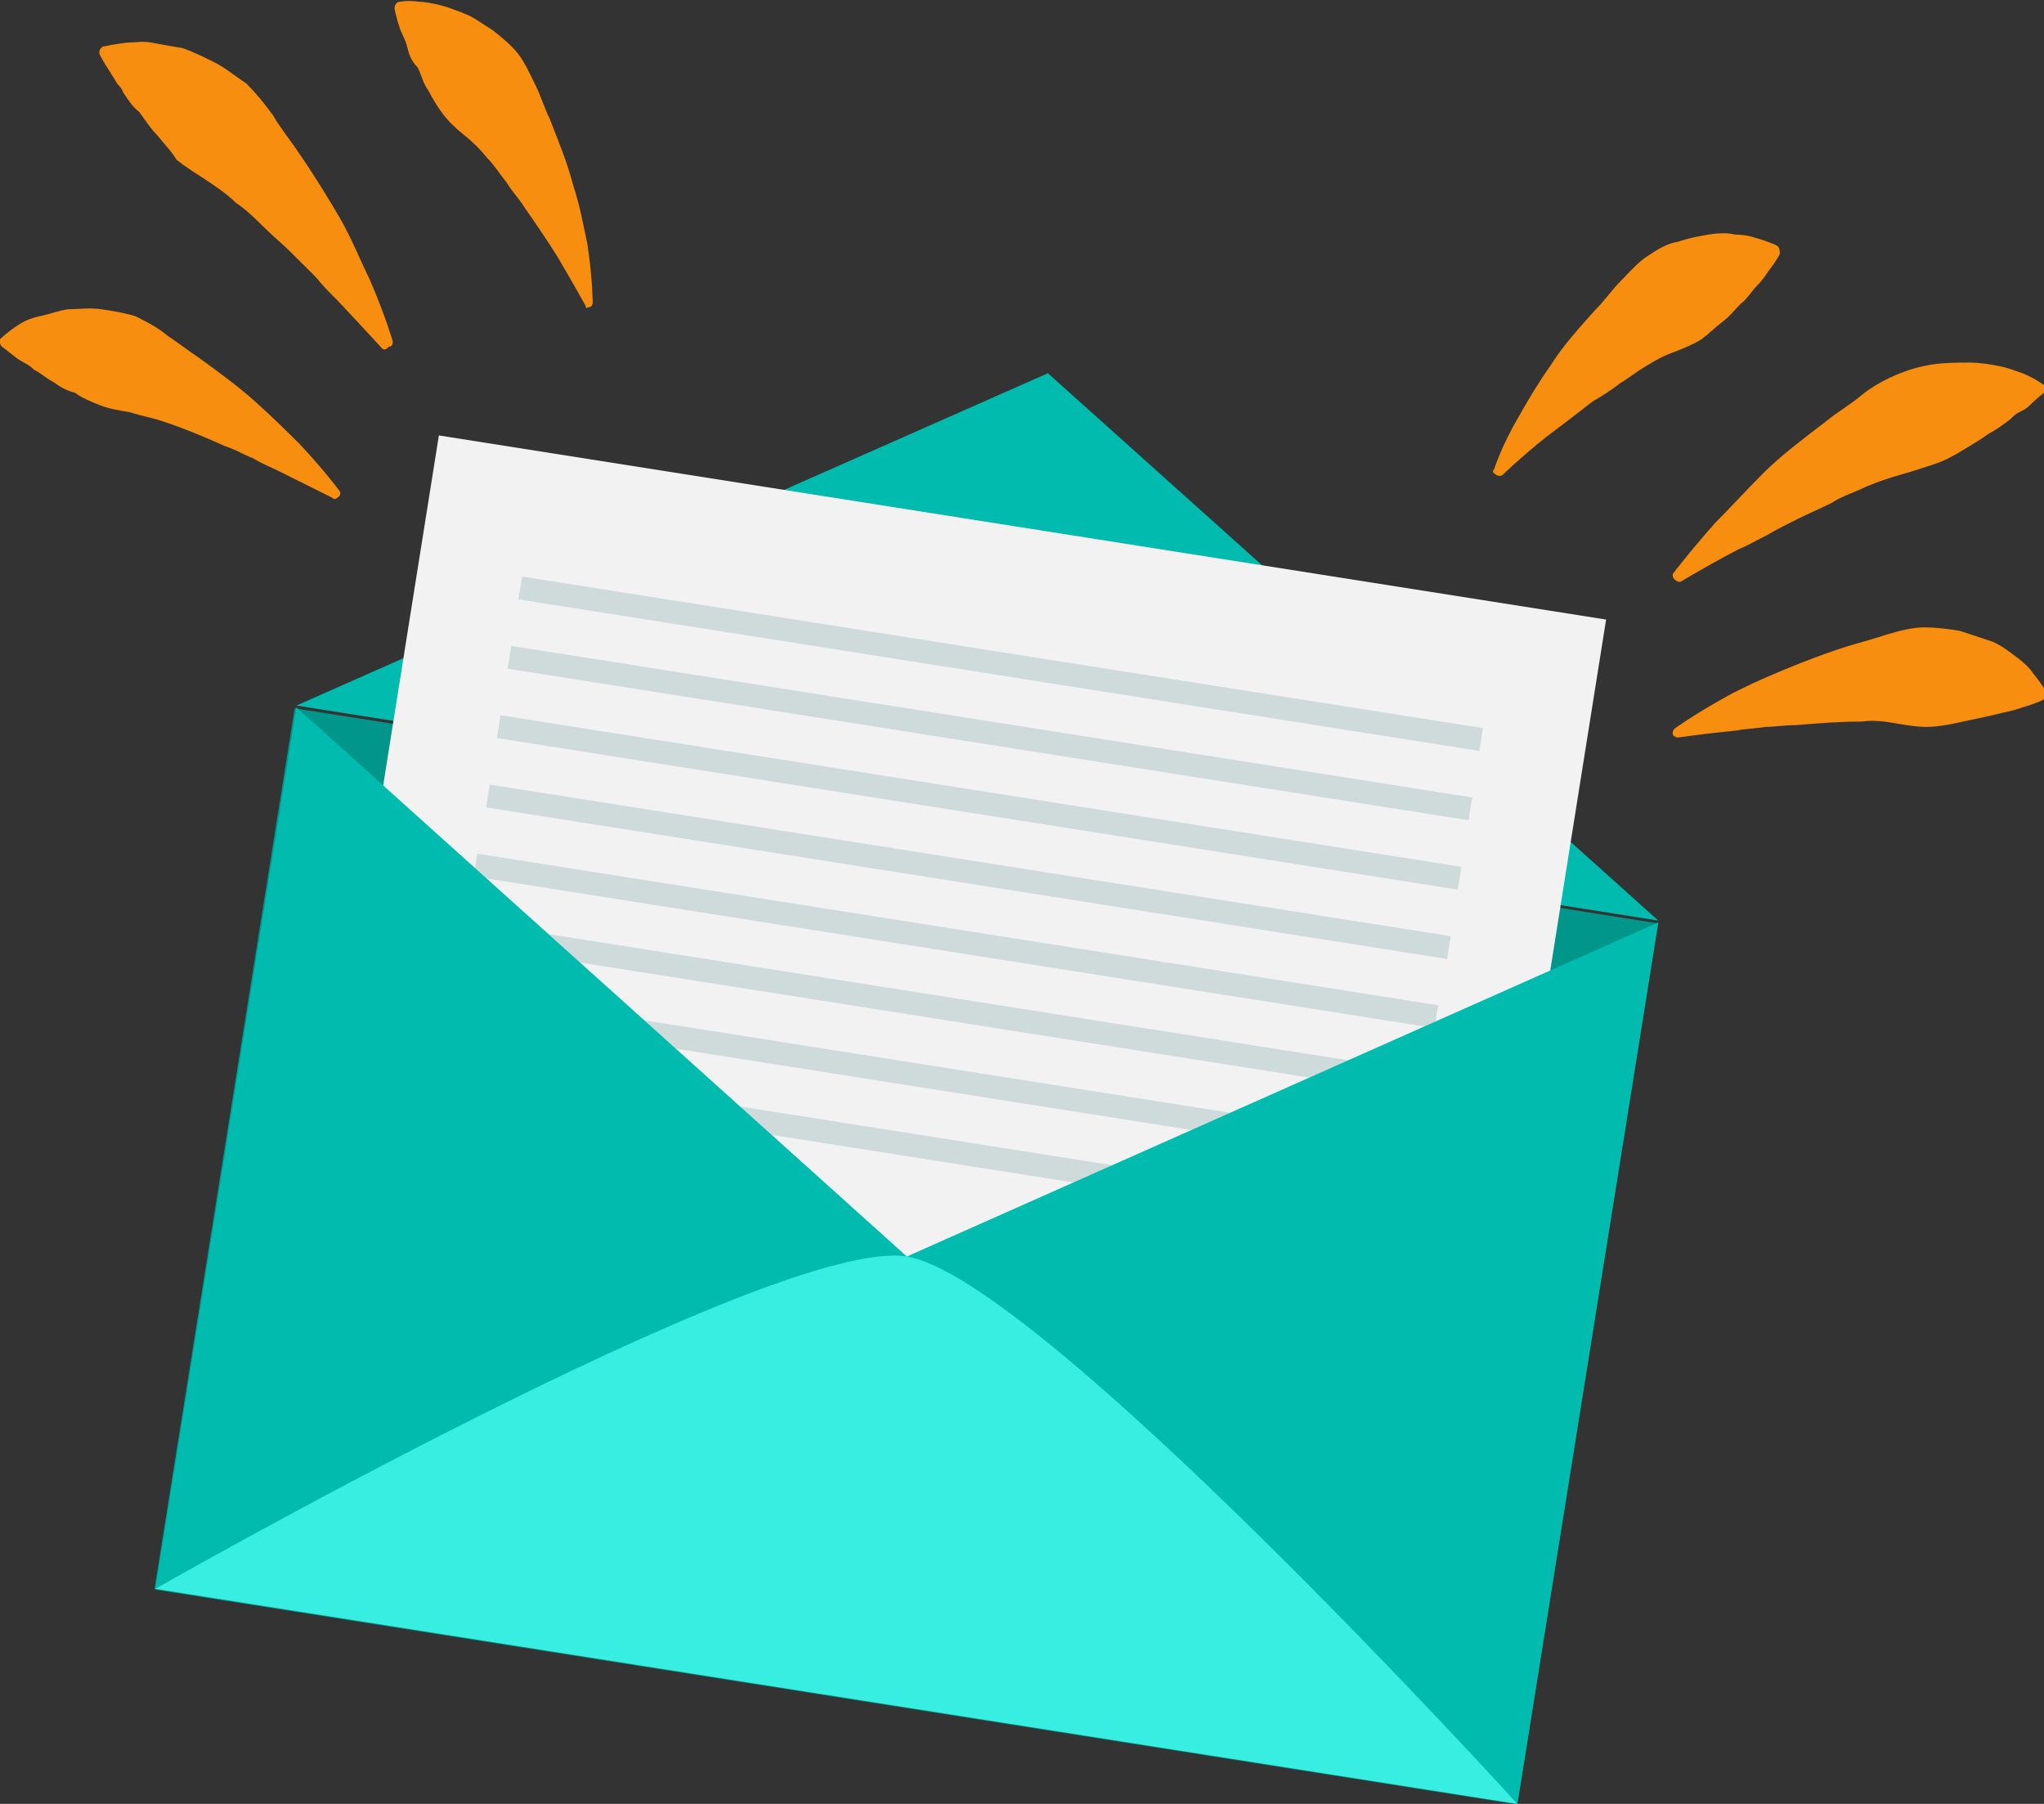 <svg width="102" height="90" viewBox="0 0 102 90" fill="none" xmlns="http://www.w3.org/2000/svg">
<rect x="0" y="0" width="102" height="90" fill="#333333" stroke="none"/>
<g clip-path="url(#clip0_1573_6183)">
<path d="M82.717 46.065L14.703 35.338L7.704 79.303L75.718 90.029L82.717 46.065Z" fill="#00968B"/>
<path d="M14.788 35.202L52.292 18.621L82.758 45.931L14.788 35.202Z" fill="#00BBAE"/>
<path d="M80.148 30.911L21.901 21.725L13.229 76.199L71.477 85.385L80.148 30.911Z" fill="#F2F2F2"/>
<path d="M74.004 36.327L26.05 28.764L25.869 29.903L73.822 37.466L74.004 36.327Z" fill="#CFDBDA"/>
<path d="M73.467 39.787L25.514 32.224L25.332 33.363L73.285 40.925L73.467 39.787Z" fill="#CFDBDA"/>
<path d="M72.93 43.248L24.977 35.685L24.795 36.823L72.749 44.386L72.93 43.248Z" fill="#CFDBDA"/>
<path d="M72.393 46.707L24.44 39.145L24.259 40.283L72.212 47.846L72.393 46.707Z" fill="#CFDBDA"/>
<path d="M71.768 50.154L23.815 42.591L23.634 43.729L71.587 51.292L71.768 50.154Z" fill="#CFDBDA"/>
<path d="M71.245 53.526L23.292 45.963L23.111 47.102L71.064 54.665L71.245 53.526Z" fill="#CFDBDA"/>
<path d="M70.708 56.987L22.755 49.424L22.574 50.562L70.527 58.125L70.708 56.987Z" fill="#CFDBDA"/>
<path d="M70.171 60.447L22.218 52.884L22.037 54.023L69.99 61.586L70.171 60.447Z" fill="#CFDBDA"/>
<path d="M14.788 35.291L45.254 62.69L7.75 79.271L14.788 35.291Z" fill="#00BBAE"/>
<path d="M82.758 46.02L45.254 62.69L75.721 90L82.758 46.02Z" fill="#00BBAE"/>
<path d="M7.75 79.271C7.75 79.271 38.662 61.626 45.254 62.69C51.846 63.754 75.721 90 75.721 90L7.75 79.271Z" fill="#38EEE1"/>
<path d="M74.562 23.409C74.562 23.409 74.919 22.256 75.81 20.749C76.255 19.951 76.79 19.064 77.413 18.178C78.037 17.202 78.838 16.316 79.64 15.429C80.086 14.986 80.442 14.454 80.887 14.01C81.333 13.567 81.689 13.123 82.224 12.769C82.758 12.414 83.204 12.148 83.738 12.059C84.272 11.882 84.718 11.793 85.252 11.705C85.787 11.616 86.232 11.616 86.589 11.705C87.034 11.705 87.39 11.793 87.658 11.882C88.281 12.059 88.638 12.237 88.638 12.237C88.816 12.325 88.816 12.503 88.816 12.68C88.816 12.68 88.638 13.035 88.281 13.478C88.103 13.744 87.925 14.01 87.658 14.276C87.39 14.542 87.212 14.897 86.856 15.163C86.589 15.429 86.321 15.784 85.965 16.049C85.609 16.316 85.252 16.67 84.896 16.936C84.451 17.202 84.005 17.38 83.56 17.557C83.025 17.734 82.58 18 82.135 18.266C81.689 18.532 81.244 18.887 80.798 19.153C80.353 19.508 79.907 19.774 79.462 20.04C78.66 20.66 77.859 21.281 77.146 21.813C75.81 22.877 75.008 23.675 75.008 23.675C74.919 23.764 74.741 23.764 74.651 23.675C74.473 23.587 74.473 23.498 74.562 23.409Z" fill="#F88E0F"/>
<path d="M83.471 28.641C83.471 28.641 84.272 27.577 85.609 26.069C86.321 25.36 87.123 24.473 88.014 23.586C88.905 22.7 89.974 21.902 91.132 21.015C91.666 20.572 92.29 20.217 92.824 19.774C93.359 19.33 93.983 18.976 94.606 18.71C95.23 18.444 95.853 18.266 96.477 18.177C97.1 18.089 97.724 18.089 98.258 18.089C98.793 18.089 99.328 18.177 99.773 18.266C100.218 18.355 100.664 18.532 100.931 18.621C101.555 18.887 101.911 19.153 101.911 19.153C102.089 19.242 102.089 19.419 102 19.596C102 19.596 101.644 19.862 101.198 20.306C101.109 20.394 100.931 20.483 100.753 20.572C100.575 20.66 100.486 20.749 100.307 20.926C99.951 21.192 99.595 21.458 99.238 21.636C98.882 21.902 98.437 22.168 97.991 22.434C97.546 22.7 97.1 22.966 96.566 23.143C96.031 23.32 95.497 23.498 94.873 23.675C94.25 23.852 93.715 24.03 93.092 24.296C92.557 24.562 91.934 24.739 91.399 25.094C90.865 25.36 90.241 25.626 89.707 25.892C89.172 26.158 88.638 26.424 88.192 26.69C87.658 26.956 87.212 27.222 86.767 27.399C85.074 28.286 83.916 28.995 83.916 28.995C83.827 29.084 83.649 28.995 83.56 28.907C83.471 28.818 83.471 28.729 83.471 28.641Z" fill="#F88E0F"/>
<path d="M83.56 36.355C83.56 36.355 84.54 35.646 86.143 34.759C86.945 34.316 87.925 33.872 88.994 33.429C90.063 32.986 91.221 32.542 92.379 32.188C93.003 32.01 93.626 31.833 94.161 31.655C94.784 31.478 95.408 31.301 96.031 31.301C96.655 31.301 97.279 31.39 97.813 31.478C98.348 31.655 98.882 31.833 99.417 32.01C99.862 32.188 100.307 32.542 100.664 32.808C101.02 33.074 101.287 33.34 101.465 33.606C101.911 34.138 102.089 34.493 102.089 34.493C102.178 34.67 102.089 34.848 101.911 34.936C101.911 34.936 101.555 35.114 100.931 35.291C100.664 35.38 100.396 35.468 99.951 35.557C99.595 35.646 99.238 35.734 98.793 35.823C98.348 35.912 97.991 36 97.546 36.089C97.1 36.178 96.655 36.266 96.121 36.266C95.586 36.266 95.141 36.178 94.606 36.089C94.072 36 93.537 35.912 92.913 36C91.755 36 90.686 36.089 89.617 36.178C89.083 36.178 88.548 36.266 88.103 36.266C87.569 36.355 87.123 36.355 86.678 36.444C84.896 36.621 83.738 36.798 83.738 36.798C83.649 36.798 83.471 36.71 83.471 36.621C83.471 36.532 83.471 36.444 83.56 36.355Z" fill="#F88E0F"/>
<path d="M29.219 15.251C29.219 15.251 28.685 14.276 27.794 12.768C27.349 12.059 26.814 11.261 26.19 10.374C25.923 9.931 25.567 9.576 25.3 9.133C24.943 8.69 24.676 8.246 24.32 7.892C23.963 7.448 23.607 7.094 23.162 6.739C22.716 6.384 22.36 6.03 22.093 5.675C21.825 5.32 21.558 4.877 21.38 4.522C21.113 4.168 21.024 3.724 20.846 3.37C20.489 3.015 20.4 2.66 20.311 2.305C20.222 1.951 20.044 1.685 19.955 1.419C19.776 0.887 19.687 0.443 19.687 0.443C19.687 0.266 19.776 0.089 19.955 0.089C19.955 0.089 20.311 5.53243e-05 20.934 0.089C21.202 0.089 21.647 0.177 22.003 0.266C22.36 0.355 22.805 0.532 23.251 0.709C23.696 0.887 24.142 1.241 24.587 1.507C25.032 1.862 25.478 2.217 25.834 2.66C26.19 3.103 26.458 3.724 26.725 4.256C26.992 4.788 27.17 5.409 27.438 5.941C27.883 7.094 28.328 8.158 28.596 9.222C28.952 10.286 29.13 11.35 29.308 12.148C29.576 13.921 29.576 15.074 29.576 15.074C29.576 15.251 29.486 15.34 29.308 15.34C29.308 15.429 29.219 15.34 29.219 15.251Z" fill="#F88E0F"/>
<path d="M19.064 17.38C19.064 17.38 18.173 16.404 16.837 14.985C16.48 14.631 16.124 14.276 15.768 13.833C15.411 13.478 14.966 13.035 14.521 12.591C14.075 12.148 13.63 11.793 13.184 11.35C12.739 10.907 12.293 10.463 11.759 10.109C11.314 9.665 10.779 9.311 10.245 8.956C9.71 8.601 9.265 8.335 8.819 7.98C8.552 7.537 8.196 7.182 7.839 6.739C7.483 6.384 7.216 5.941 6.949 5.586C6.592 5.32 6.325 4.877 6.147 4.611C6.058 4.345 5.88 4.256 5.79 4.079C5.701 3.902 5.612 3.813 5.523 3.636C5.167 3.104 4.989 2.749 4.989 2.749C4.9 2.572 4.989 2.394 5.167 2.306C5.167 2.306 5.167 2.306 5.256 2.306C5.256 2.306 5.612 2.217 6.325 2.128C6.681 2.128 7.127 2.04 7.572 2.128C8.018 2.217 8.552 2.306 9.086 2.394C9.621 2.572 10.155 2.838 10.69 3.104C11.225 3.37 11.759 3.813 12.293 4.168C12.739 4.611 13.184 5.143 13.63 5.764C13.986 6.384 14.431 6.916 14.788 7.448C15.59 8.601 16.302 9.754 16.926 10.818C17.549 11.882 17.995 13.035 18.44 13.921C19.242 15.783 19.598 17.025 19.598 17.025C19.598 17.113 19.598 17.291 19.42 17.291C19.242 17.468 19.153 17.468 19.064 17.38Z" fill="#F88E0F"/>
<path d="M16.569 24.828C16.569 24.828 15.5 24.296 13.897 23.497C13.541 23.32 13.095 23.143 12.65 22.877C12.204 22.7 11.759 22.433 11.224 22.256C10.245 21.813 9.176 21.369 8.107 21.015C7.572 20.837 7.038 20.749 6.503 20.571C5.969 20.483 5.434 20.394 4.989 20.217C4.543 20.039 4.098 19.862 3.741 19.596C3.385 19.507 3.029 19.33 2.672 19.064C2.316 18.887 2.049 18.621 1.693 18.443C1.425 18.177 1.158 18.089 0.891 17.911C0.445 17.557 0.089 17.291 0.089 17.291C-1.27591e-05 17.202 -0.089 16.936 0.089 16.847C0.089 16.847 0.356 16.581 0.891 16.227C1.158 16.049 1.514 15.872 1.96 15.783C2.405 15.695 2.851 15.517 3.385 15.429C3.92 15.429 4.454 15.34 5.078 15.429C5.612 15.517 6.236 15.606 6.77 15.783C7.305 16.049 7.839 16.315 8.374 16.759C8.908 17.113 9.354 17.468 9.888 17.823C10.868 18.532 11.848 19.241 12.739 20.039C13.63 20.837 14.342 21.547 14.966 22.168C16.213 23.497 16.926 24.473 16.926 24.473C17.015 24.562 17.015 24.739 16.837 24.828C16.748 24.916 16.659 24.916 16.569 24.828Z" fill="#F88E0F"/>
</g>
<defs>
<clipPath id="clip0_1573_6183">
<rect width="102" height="90" fill="white"/>
</clipPath>
</defs>
</svg>
